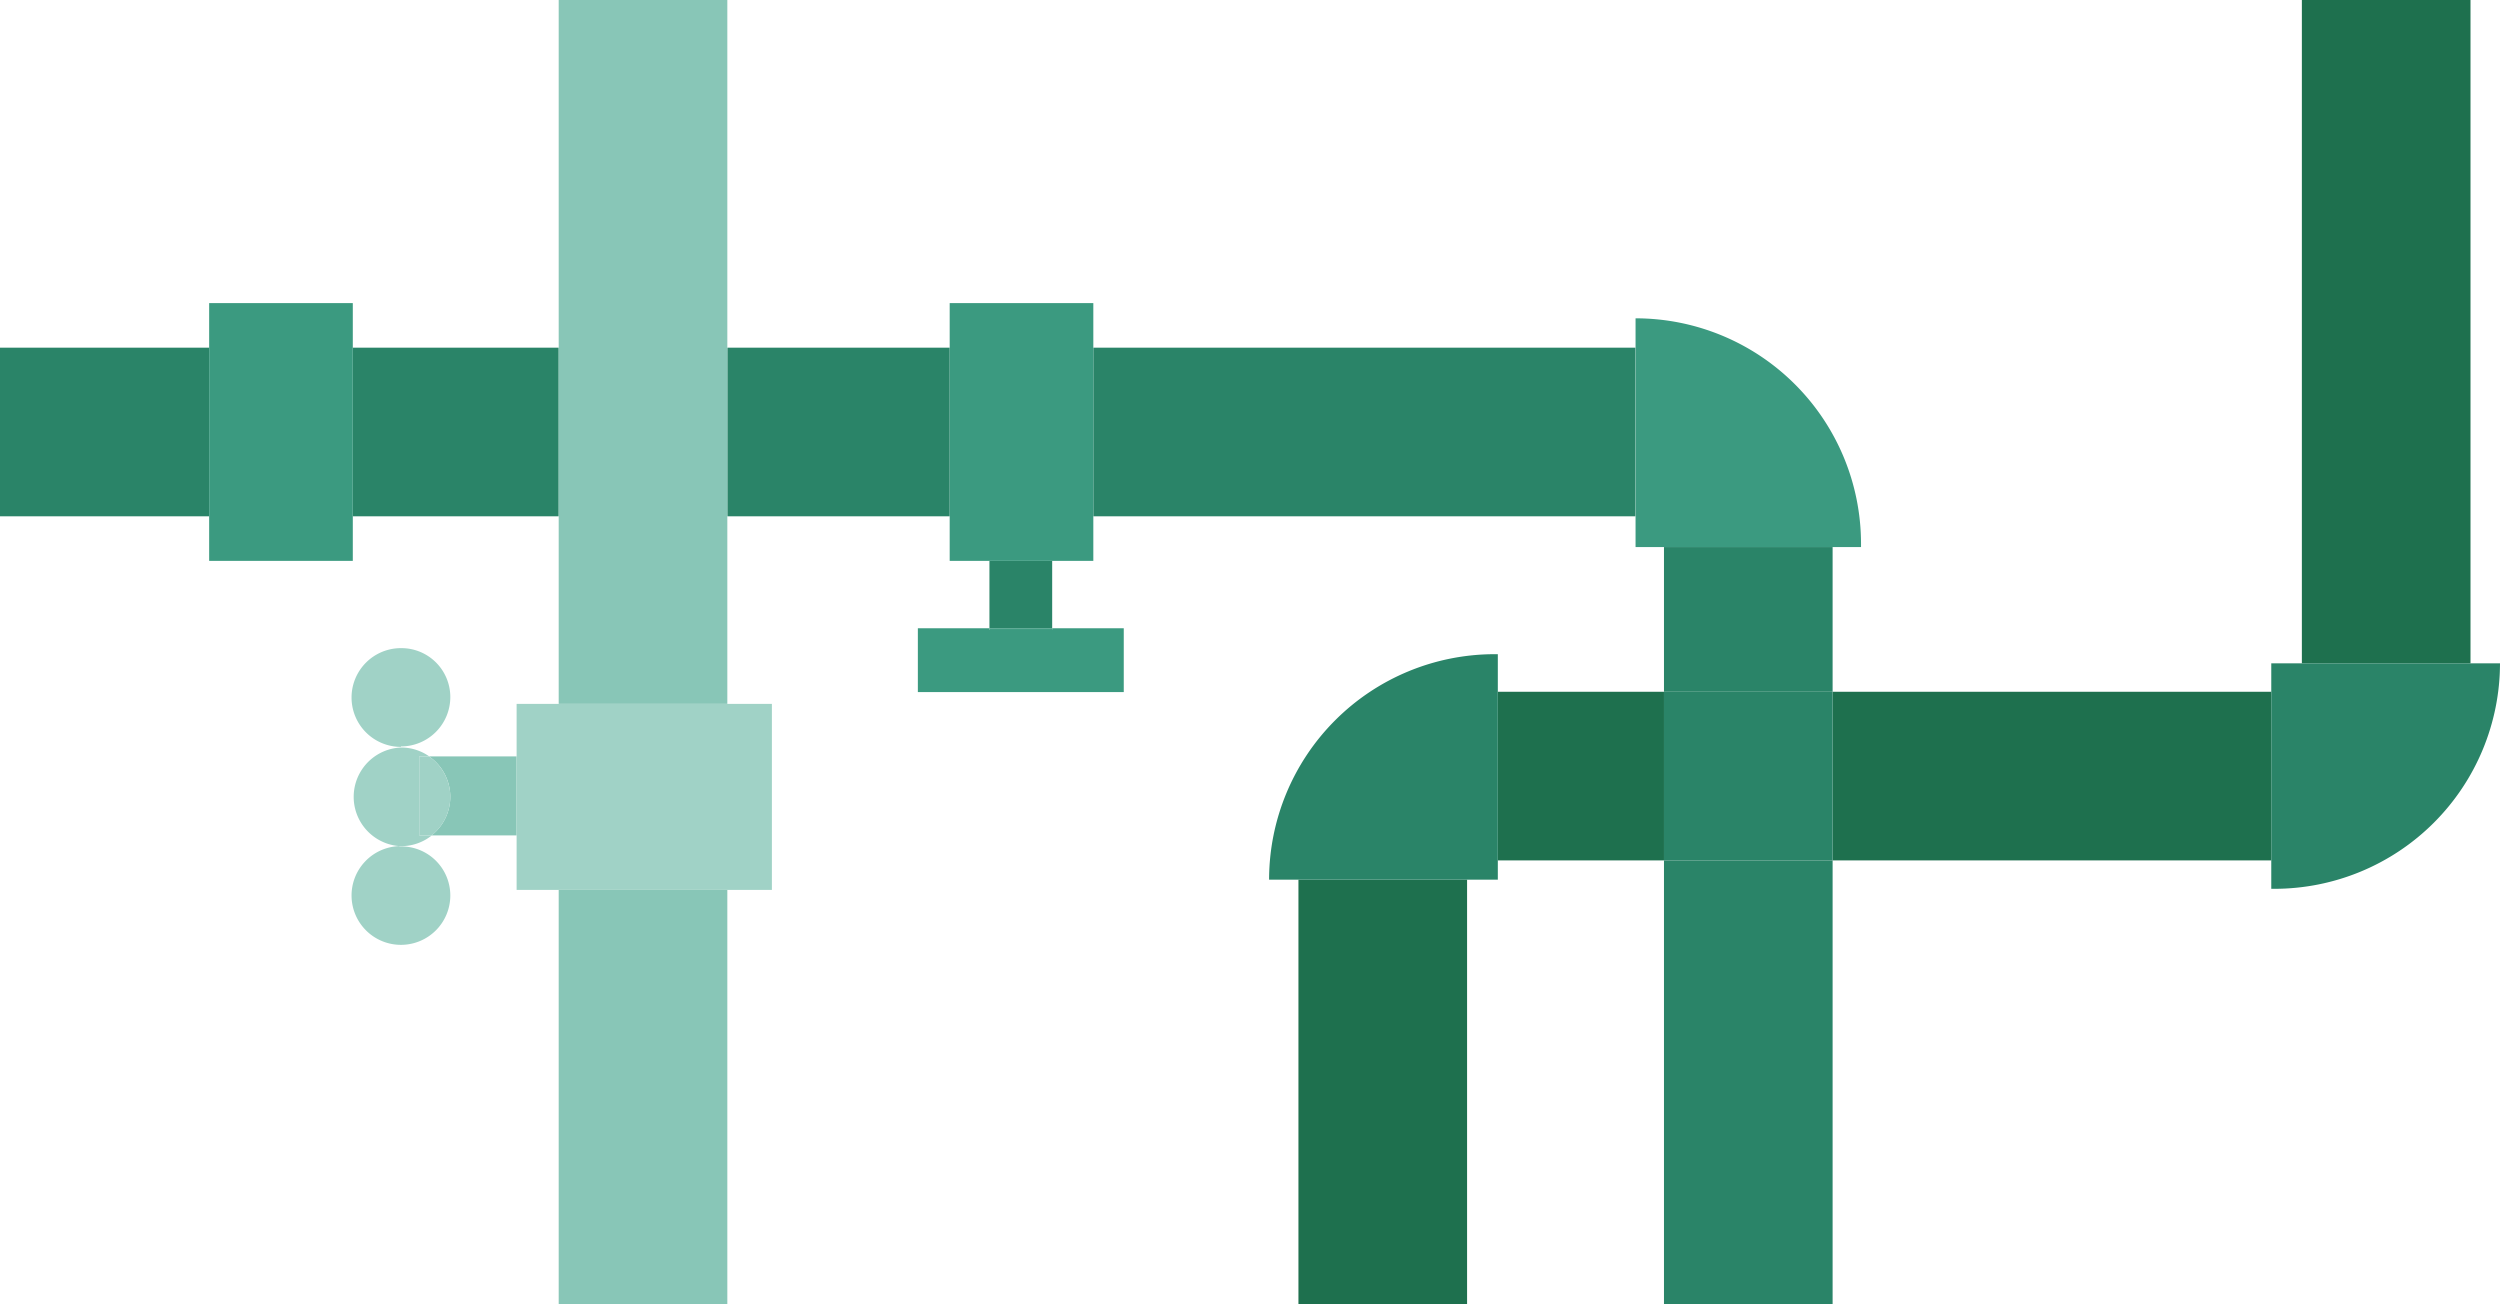 <svg xmlns="http://www.w3.org/2000/svg" viewBox="0 0 161 84"><defs><style>.cls-1{fill:#2a8468;}.cls-2{fill:#3b9a80;}.cls-3{fill:#1e704e;}.cls-4{fill:#88c6b7;}.cls-5{fill:#a0d2c6;}</style></defs><g id="Lag_2" data-name="Lag 2"><g id="Lag_1-2" data-name="Lag 1"><rect class="cls-1" x="63.72" y="36.12" width="4.04" height="4.34"/><polygon class="cls-2" points="63.72 40.57 63.72 40.46 59.11 40.46 59.11 44.57 72.37 44.57 72.37 40.46 67.76 40.46 67.76 40.57 63.72 40.57"/><rect class="cls-3" x="148.24" width="10.86" height="42.72"/><rect class="cls-3" x="96.46" y="44.55" width="10.7" height="10.86"/><rect class="cls-3" x="118.02" y="44.55" width="28.25" height="10.86"/><path class="cls-1" d="M159.1,42.72H146.27V57.24h.2A14.54,14.54,0,0,0,161,42.72Z"/><rect class="cls-3" x="83.62" y="56.65" width="10.86" height="27.35"/><path class="cls-1" d="M96.26,42.13A14.53,14.53,0,0,0,81.73,56.65H96.46V42.13Z"/><rect class="cls-1" x="46.84" y="22.39" width="14.32" height="10.86"/><rect class="cls-1" y="22.39" width="13.47" height="10.86"/><rect class="cls-1" x="70.41" y="22.39" width="34.91" height="10.86"/><rect class="cls-1" x="22.72" y="22.39" width="13.26" height="10.86"/><rect class="cls-1" x="107.16" y="55.41" width="10.86" height="28.59"/><rect class="cls-1" x="107.16" y="35.23" width="10.86" height="9.32"/><rect class="cls-1" x="107.16" y="44.55" width="10.86" height="10.86"/><path class="cls-2" d="M105.33,20.5h0V35.23h14.52V35A14.52,14.52,0,0,0,105.33,20.5Z"/><rect class="cls-2" x="63.72" y="40.46" width="4.04" height="0.11"/><polygon class="cls-2" points="61.16 19.52 61.16 22.39 61.16 33.25 61.16 36.12 63.72 36.12 67.76 36.12 70.41 36.12 70.41 33.25 70.41 22.39 70.41 19.52 61.16 19.52"/><polygon class="cls-2" points="13.47 19.52 13.47 22.39 13.47 33.25 13.47 36.12 22.72 36.12 22.72 33.25 22.72 22.39 22.72 19.52 13.47 19.52"/><rect class="cls-4" x="35.98" y="57.31" width="10.86" height="26.69"/><polygon class="cls-4" points="35.98 0 35.98 22.39 35.98 33.25 35.98 45.33 46.84 45.33 46.84 33.25 46.84 22.39 46.84 0 35.98 0"/><path class="cls-4" d="M27.63,48.71a3.16,3.16,0,0,1,.16,5.09h5.48V48.71Z"/><path class="cls-5" d="M25.83,48.07A3.18,3.18,0,0,0,29,44.88v0a3.15,3.15,0,0,0-3.18-3.14h0a3.18,3.18,0,1,0,0,6.36Z"/><path class="cls-5" d="M27,48.71h.64a3.14,3.14,0,0,0-1.81-.57h0a3.18,3.18,0,0,0-.09,6.35h.2a3.15,3.15,0,0,0,1.87-.69H27Z"/><path class="cls-5" d="M29,51.31a3.17,3.17,0,0,0-1.37-2.6H27V53.8h.8A3.18,3.18,0,0,0,29,51.31Z"/><path class="cls-5" d="M25.72,54.49A3.18,3.18,0,1,0,29,57.66v0a3.16,3.16,0,0,0-3.08-3.15h-.2Z"/><path class="cls-5" d="M25.72,54.49h0Z"/><polygon class="cls-5" points="46.84 45.33 35.98 45.33 33.27 45.33 33.27 48.71 33.27 53.8 33.27 57.31 35.98 57.31 46.84 57.31 49.71 57.31 49.71 45.33 46.84 45.33"/></g></g></svg>